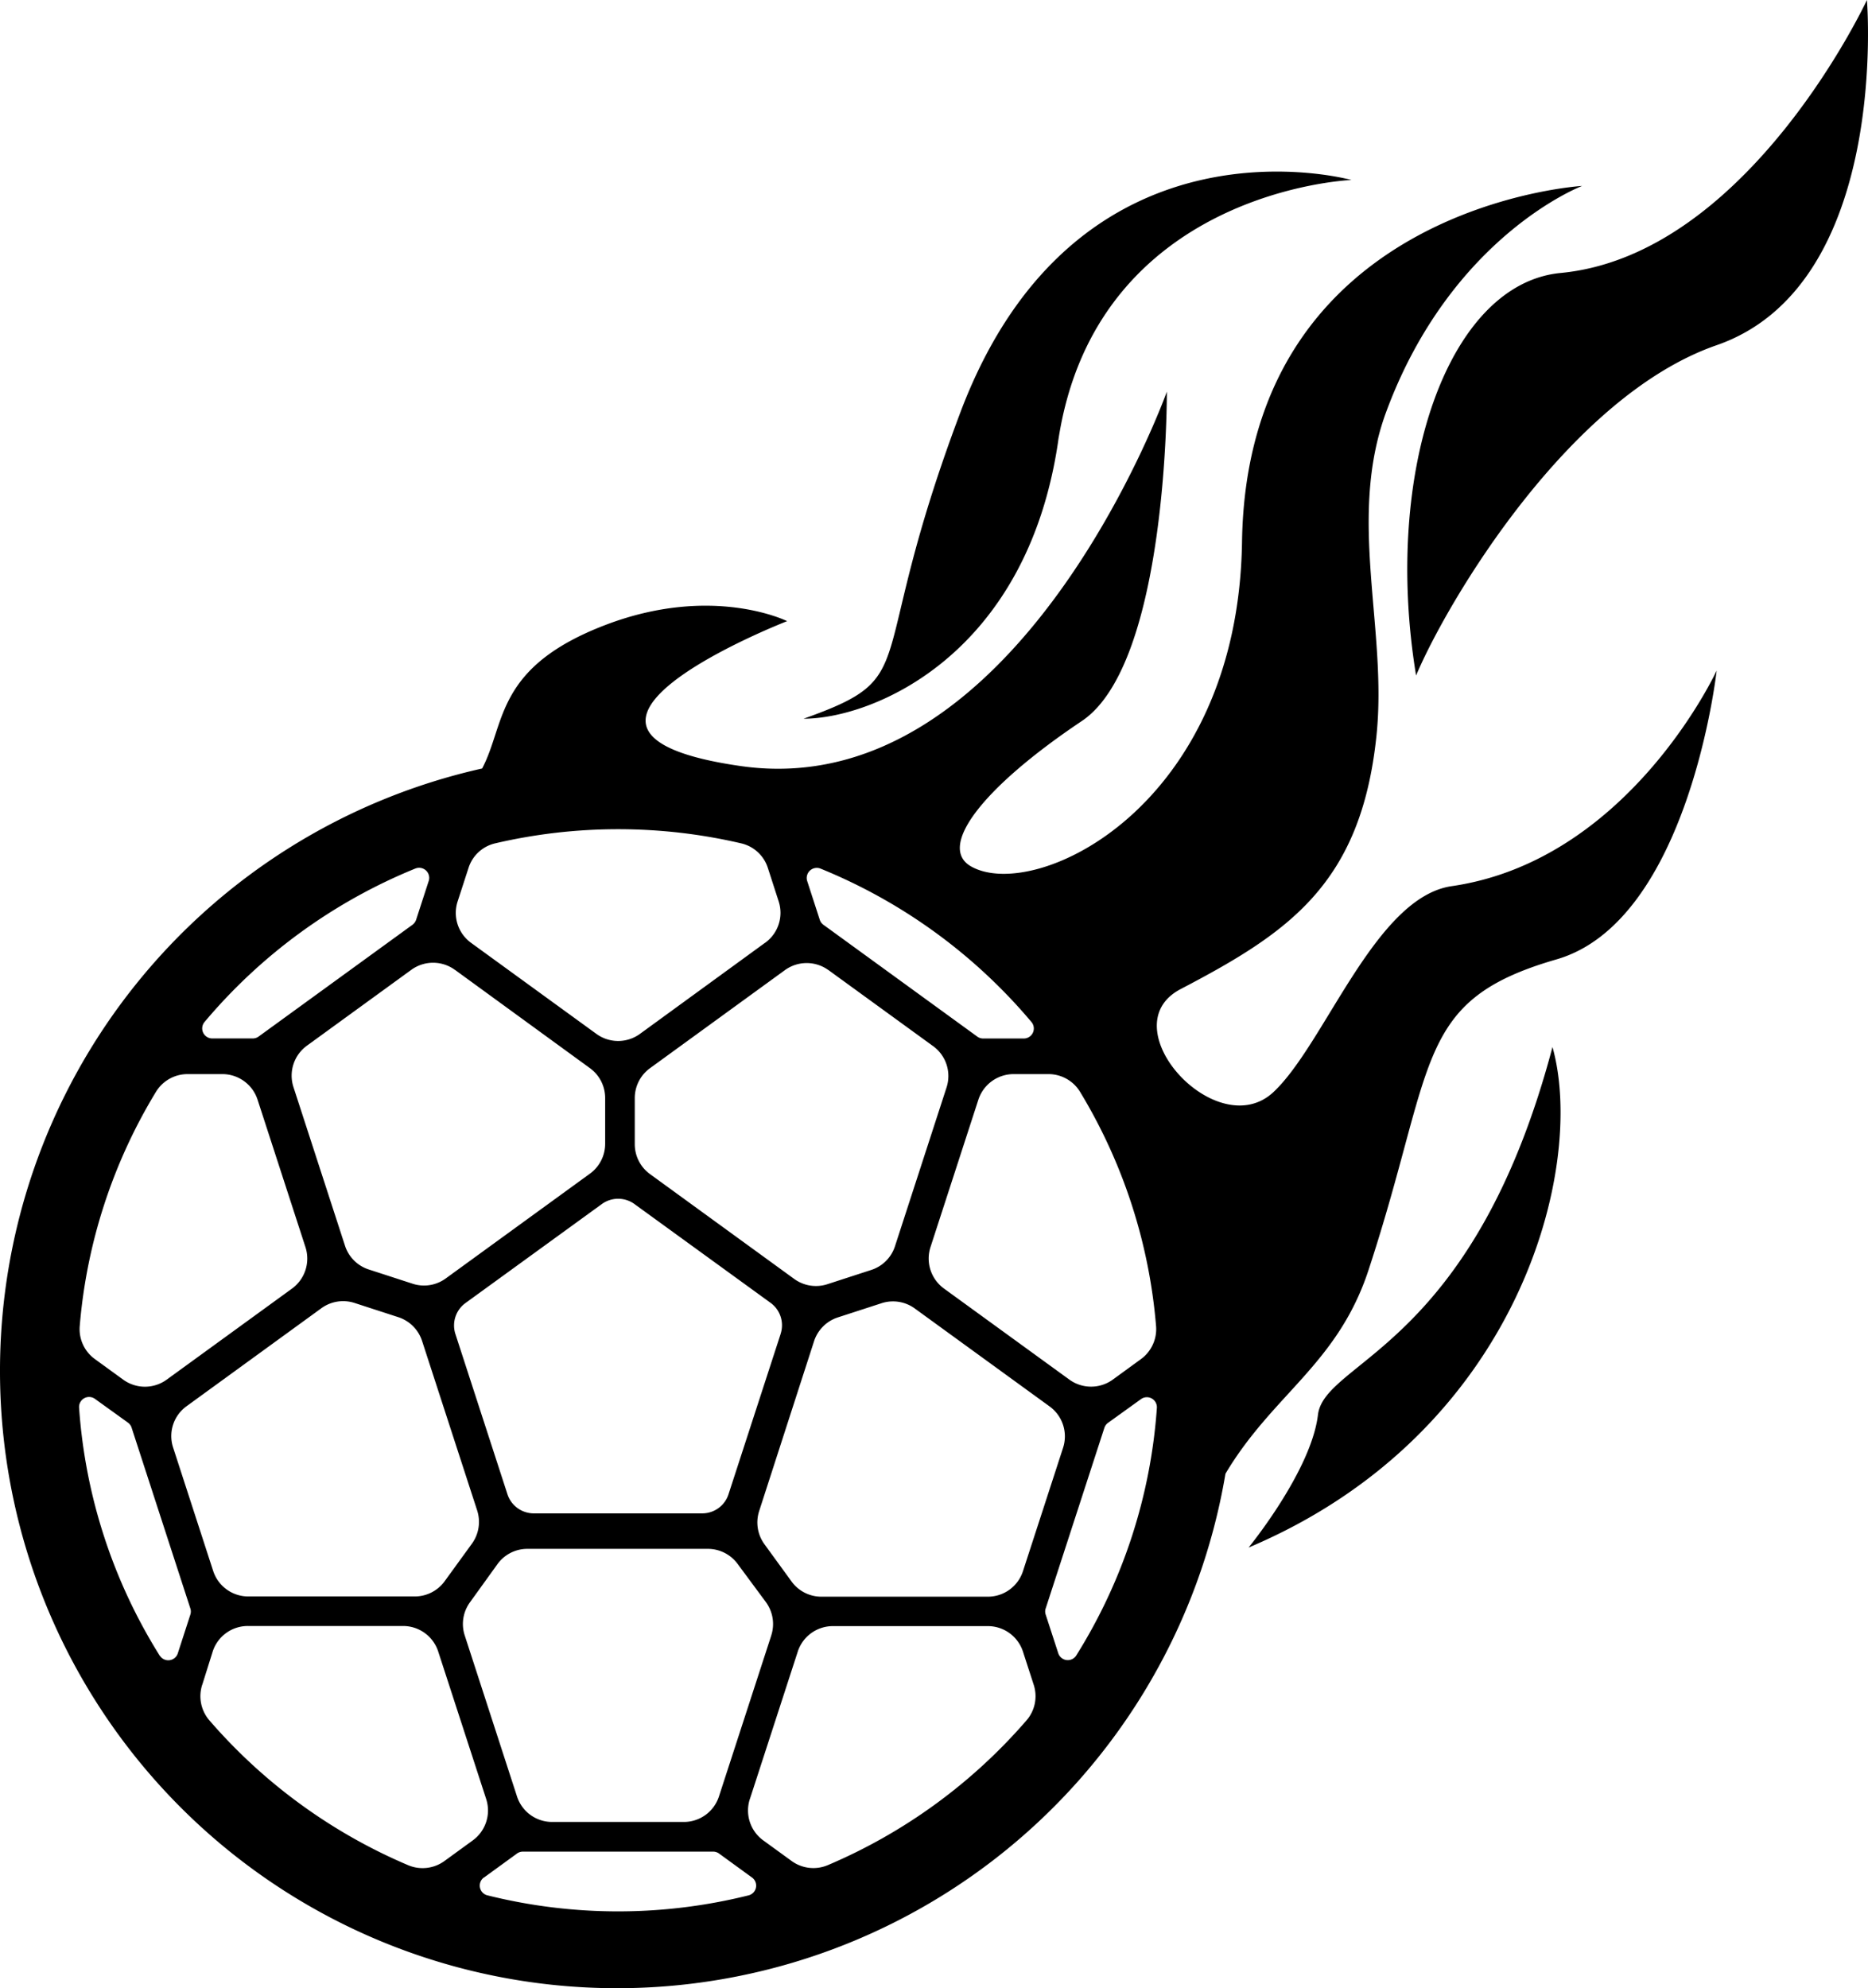 <?xml version="1.0" encoding="UTF-8" standalone="no"?>
<svg
   viewBox="0 0 314.85 335"
   version="1.1"
   id="svg120"
   xmlns="http://www.w3.org/2000/svg">
  <title
     id="title116">shot</title>
  <path
     d="m 289.34,58.17 c 29.3,-10.17 25.33,-58.17 25.33,-58.17 0,0 -20,43 -51.64,46 -19,1.83 -30,33.5 -24.35,67.83 5.17,-12.27 25.66,-47 50.66,-55.66 z m -27.67,118.27 c 5.67,20.12 -5.45,65 -51.22,84.34 0,0 10.55,-12.89 11.69,-22.36 1.1,-9.2 26.08,-11.2 39.53,-61.98 z m -83.33,-102 c -5.34,36.12 -31.34,46.67 -42.89,46.67 20.46,-7.28 10,-8.07 26.44,-51.67 19.67,-52 65.89,-39.11 65.89,-39.11 0,0 -43.17,1.67 -49.44,44.11 z M -4.6740086e-4,231 A 104,104 0 0 0 206.55,248.34 c 8,-13.44 18.91,-18.47 24.12,-34.34 11.46,-34.93 7.59,-45.38 31.67,-52.33 22.33,-6.45 27,-48.67 27,-48.67 0,0 -14.74,32 -44.67,36.33 -12.89,1.89 -21.3,26.47 -30,34.67 -9.56,9 -27.78,-11 -15.67,-17.33 18.18,-9.51 30.4,-17.68 33,-42.67 1.89,-18.11 -5,-36.67 1.67,-54.67 11,-29.66 33,-38 33,-38 0,0 -56.49,3.33 -57.33,60 -0.67,44.78 -34.93,60.78 -45.67,54.67 -5.67,-3.22 1.67,-13.11 18.67,-24.5 14.57,-9.76 14.33,-55.5 14.33,-55.5 0,0 -25,69.8 -71.82,63.09 -40.18,-5.76 7.82,-24.42 7.82,-24.42 0,0 -12.57,-6.27 -30.67,0.66 -18.65,7.15 -16.75,16.66 -20.74,24.17 A 104,104 0 0 0 -4.6740086e-4,231 Z M 37.49,181 a 6.24,6.24 0 0 1 5.92,4.3 l 8.07,24.84 a 6.25,6.25 0 0 1 -2.26,7 l -21.13,15.35 a 6.24,6.24 0 0 1 -7.32,0 l -4.79,-3.48 a 6.22,6.22 0 0 1 -2.54,-5.57 90.33,90.33 0 0 1 12.84,-39.44 6.23,6.23 0 0 1 5.32,-3 z m 99.72,45 a 6.25,6.25 0 0 1 4,-4 l 7.39,-2.4 a 6.24,6.24 0 0 1 5.58,0.89 l 22.73,16.51 a 6.23,6.23 0 0 1 2.26,7 l -6.75,20.76 a 6.22,6.22 0 0 1 -5.92,4.3 h -28.09 a 6.2,6.2 0 0 1 -5,-2.57 l -4.57,-6.28 a 6.23,6.23 0 0 1 -0.88,-5.59 z m -5.64,-1.2 -8.78,27 a 4.65,4.65 0 0 1 -4.43,3.22 H 89.97 a 4.67,4.67 0 0 1 -4.44,-3.22 l -8.77,-27 a 4.67,4.67 0 0 1 1.69,-5.22 l 23,-16.69 a 4.68,4.68 0 0 1 5.48,0 l 23,16.69 a 4.67,4.67 0 0 1 1.64,5.2 z m -1.57,50.79 -8.82,27.13 a 6.22,6.22 0 0 1 -5.92,4.3 H 93.06 a 6.22,6.22 0 0 1 -5.92,-4.3 l -8.81,-27.13 a 6.21,6.21 0 0 1 0.88,-5.58 l 4.64,-6.44 a 6.2,6.2 0 0 1 5,-2.57 h 30.5 a 6.23,6.23 0 0 1 5,2.57 l 4.76,6.43 a 6.24,6.24 0 0 1 0.89,5.57 z m -55.05,-9.14 a 6.23,6.23 0 0 1 -5,2.57 h -28.1 a 6.22,6.22 0 0 1 -5.92,-4.3 l -6.74,-20.76 a 6.2,6.2 0 0 1 2.26,-7 l 22.72,-16.51 a 6.24,6.24 0 0 1 5.58,-0.89 l 7.39,2.4 a 6.25,6.25 0 0 1 4,4 l 9.29,28.58 a 6.26,6.26 0 0 1 -0.89,5.59 z m -2.69,-118 -2.12,6.53 a 1.75,1.75 0 0 1 -0.61,0.85 l -25.94,18.84 a 1.67,1.67 0 0 1 -1,0.32 h -6.82 a 1.69,1.69 0 0 1 -1.29,-2.78 91.54,91.54 0 0 1 35.52,-25.85 1.7,1.7 0 0 1 2.26,2.1 z m 4.45,15 22.73,16.55 a 6.22,6.22 0 0 1 2.56,5 v 7.77 a 6.22,6.22 0 0 1 -2.56,5 l -24.32,17.67 a 6.21,6.21 0 0 1 -5.58,0.88 l -7.39,-2.4 a 6.21,6.21 0 0 1 -4,-4 l -8.68,-26.71 a 6.24,6.24 0 0 1 2.26,-7 l 17.66,-12.83 a 6.24,6.24 0 0 1 7.32,0.08 z m 52.24,-4.58 -21.1,15.36 a 6.24,6.24 0 0 1 -7.32,0 L 79.4,158.88 a 6.23,6.23 0 0 1 -2.26,-7 l 1.83,-5.63 a 6.18,6.18 0 0 1 4.46,-4.13 91.36,91.36 0 0 1 41.52,0 6.19,6.19 0 0 1 4.47,4.13 l 1.82,5.63 a 6.22,6.22 0 0 1 -2.29,7 z m 10.66,4.58 17.66,12.83 a 6.22,6.22 0 0 1 2.26,7 l -8.68,26.72 a 6.2,6.2 0 0 1 -4,4 l -7.39,2.4 a 6.23,6.23 0 0 1 -5.59,-0.88 l -24.31,-17.67 a 6.23,6.23 0 0 1 -2.57,-5 V 185 a 6.23,6.23 0 0 1 2.57,-5 l 22.72,-16.51 a 6.24,6.24 0 0 1 7.33,-0.03 z m 32.93,11.55 h -6.82 a 1.69,1.69 0 0 1 -1,-0.32 l -25.93,-18.84 a 1.7,1.7 0 0 1 -0.62,-0.85 l -2.12,-6.53 a 1.7,1.7 0 0 1 2.25,-2.09 91.54,91.54 0 0 1 35.55,25.85 1.69,1.69 0 0 1 -1.31,2.78 z m 19.8,54 -4.78,3.48 a 6.24,6.24 0 0 1 -7.32,0 l -21.14,-15.35 a 6.25,6.25 0 0 1 -2.26,-7 l 8.07,-24.84 a 6.25,6.25 0 0 1 5.94,-4.29 h 5.88 a 6.23,6.23 0 0 1 5.32,3 90.47,90.47 0 0 1 12.8,39.41 6.25,6.25 0 0 1 -2.51,5.59 z m -16.11,42.1 9.91,-30.49 a 1.7,1.7 0 0 1 0.61,-0.84 l 5.56,-4 a 1.69,1.69 0 0 1 2.68,1.48 90.4,90.4 0 0 1 -13.61,41.75 1.69,1.69 0 0 1 -3,-0.38 l -2.12,-6.51 a 1.68,1.68 0 0 1 -0.03,-1.03 z m -49.84,32.06 8.07,-24.84 a 6.22,6.22 0 0 1 5.92,-4.3 h 26.12 a 6.22,6.22 0 0 1 5.92,4.3 l 1.81,5.58 a 6.21,6.21 0 0 1 -1.21,6 91.58,91.58 0 0 1 -33.5,24.4 6.24,6.24 0 0 1 -6.09,-0.7 l -4.78,-3.47 a 6.23,6.23 0 0 1 -2.26,-6.99 z m -44.82,13.23 5.57,-4.05 a 1.69,1.69 0 0 1 1,-0.32 h 32.05 a 1.69,1.69 0 0 1 1,0.32 l 5.57,4.05 a 1.69,1.69 0 0 1 -0.59,3 91,91 0 0 1 -44,0 1.69,1.69 0 0 1 -0.6,-3.02 z m -47.48,-32.49 1.76,-5.6 a 6.22,6.22 0 0 1 6,-4.3 h 26.09 a 6.22,6.22 0 0 1 5.92,4.3 l 8.08,24.84 a 6.24,6.24 0 0 1 -2.27,7 l -4.77,3.47 a 6.26,6.26 0 0 1 -6.1,0.7 91.58,91.58 0 0 1 -33.5,-24.4 6.23,6.23 0 0 1 -1.21,-6.03 z m -7.15,-4.87 a 90.51,90.51 0 0 1 -13.61,-41.82 1.69,1.69 0 0 1 2.68,-1.48 l 5.56,4 a 1.7,1.7 0 0 1 0.61,0.84 l 9.91,30.49 a 1.68,1.68 0 0 1 0,1 l -2.11,6.51 a 1.69,1.69 0 0 1 -3.04,0.43 z"
     id="path118" />
</svg>
